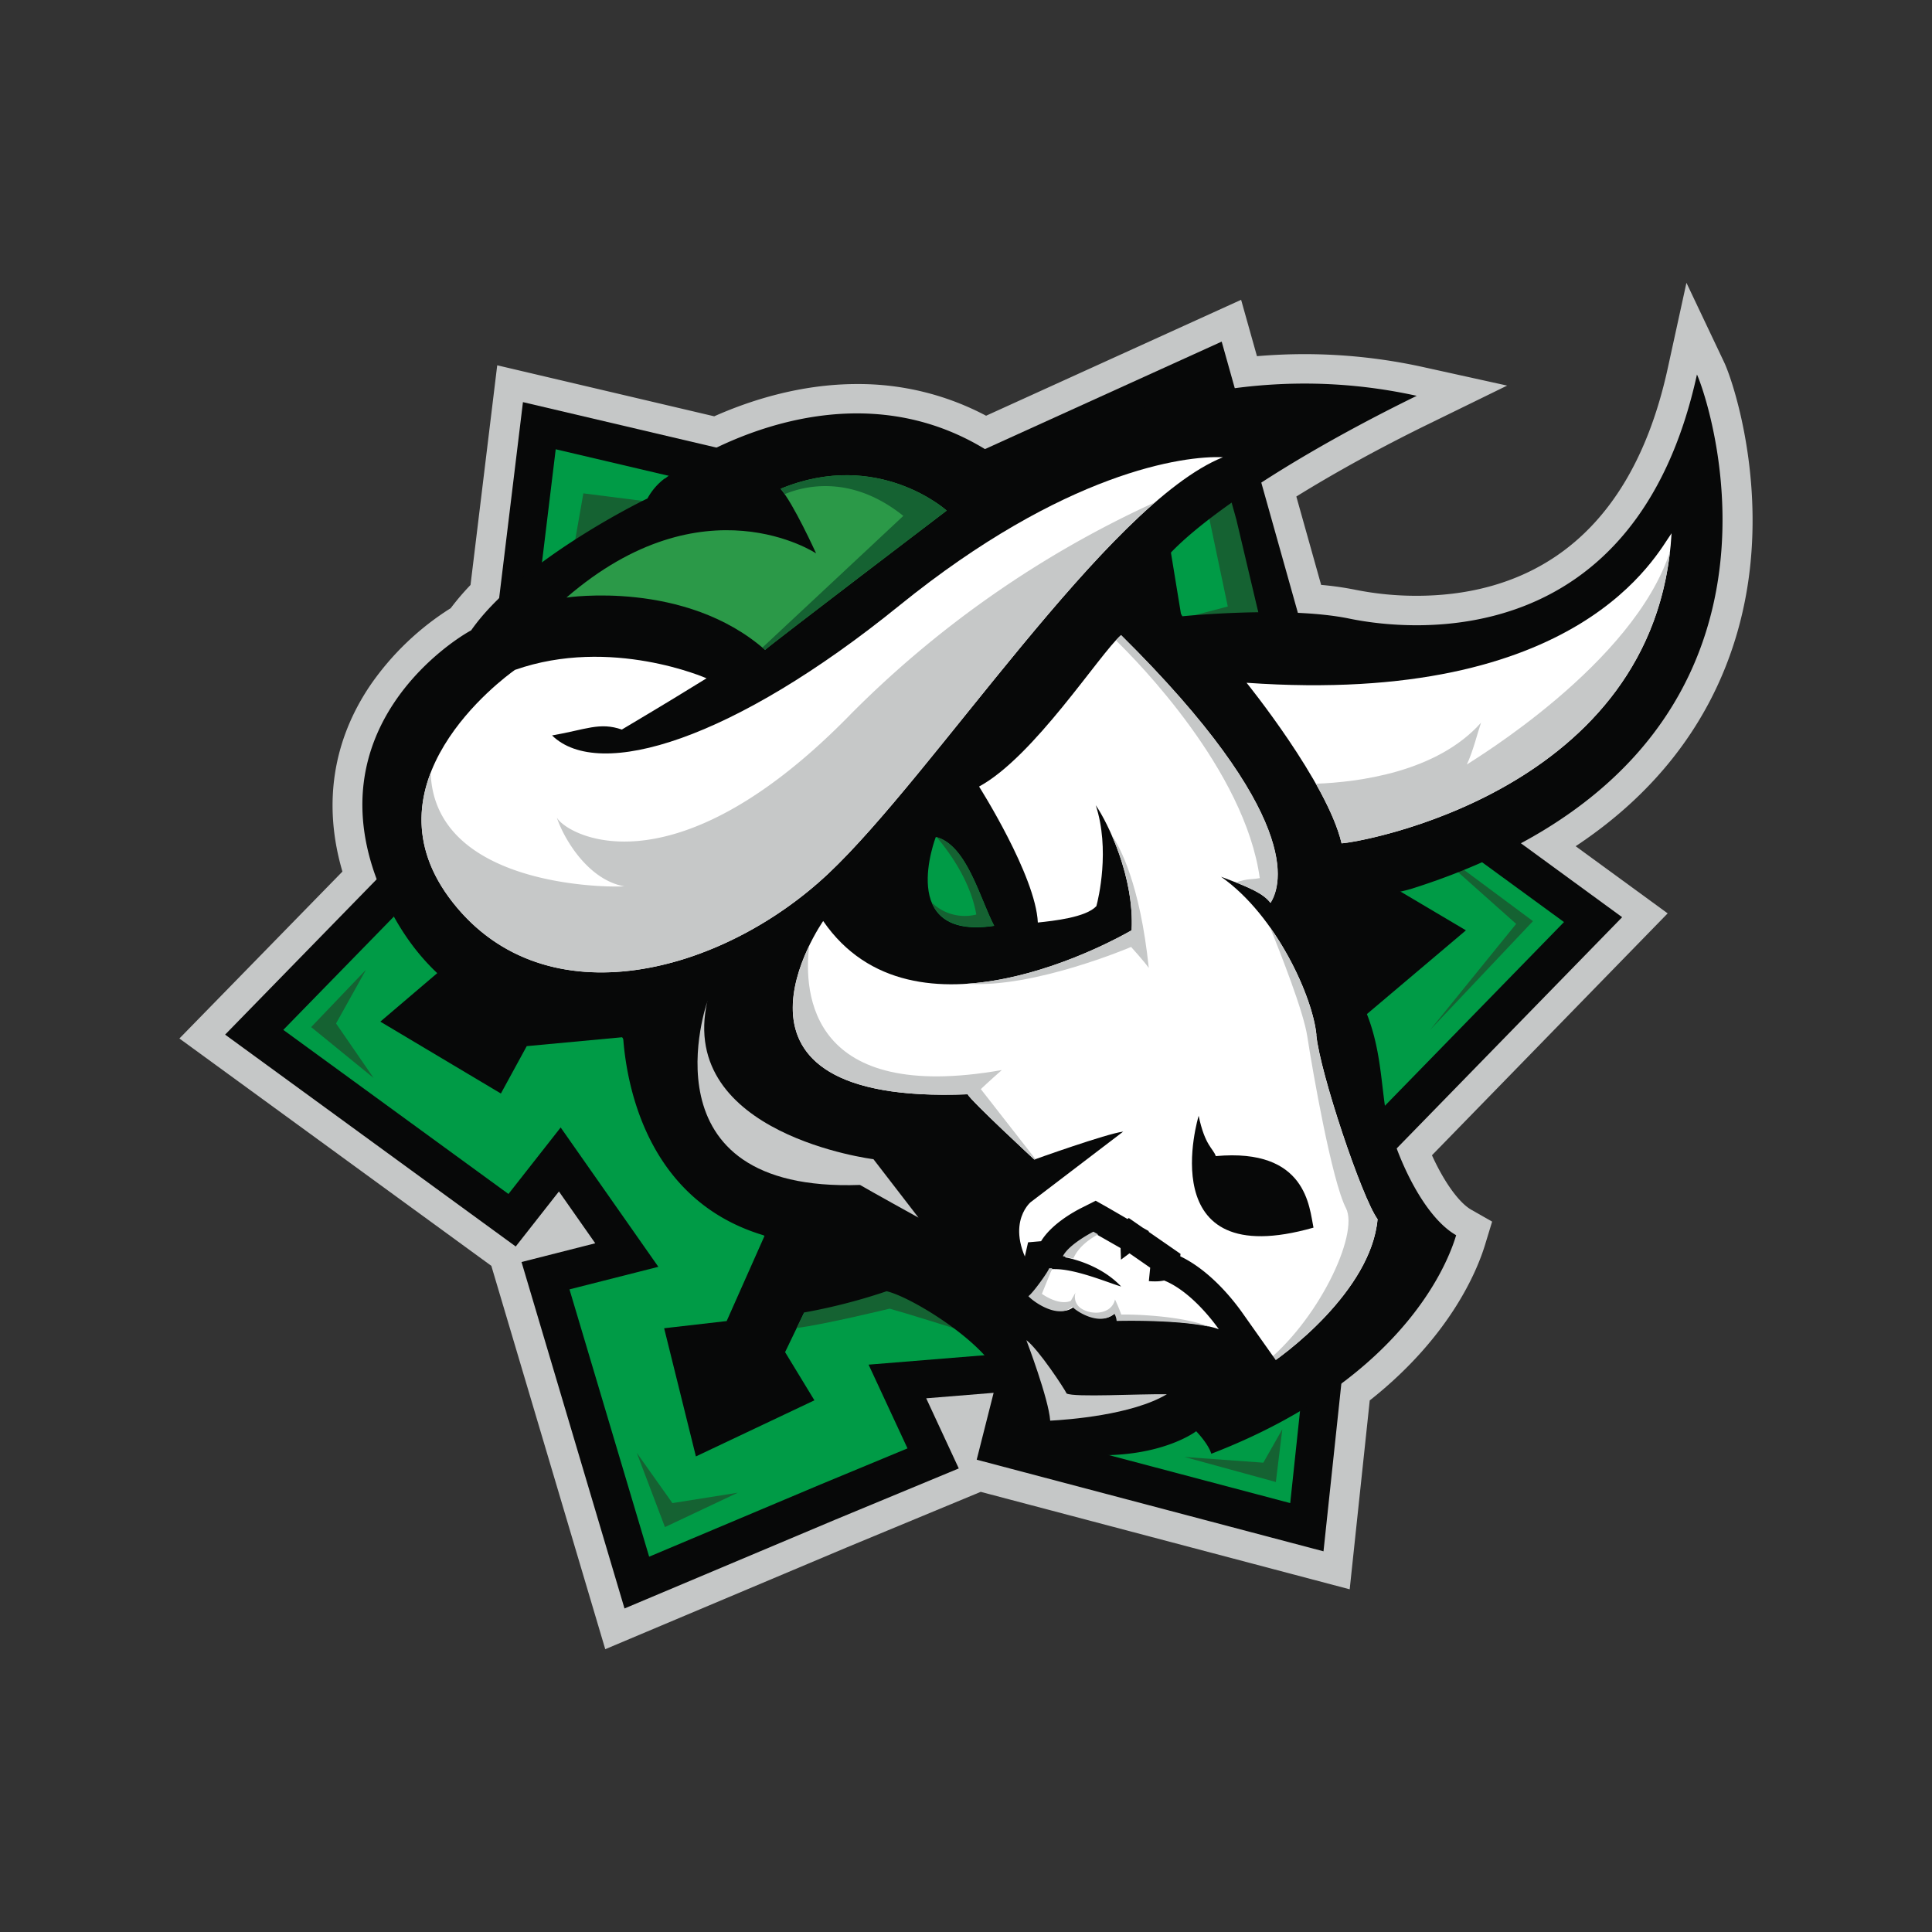 <?xml version="1.0" encoding="UTF-8"?>
<svg xmlns="http://www.w3.org/2000/svg" xmlns:xlink="http://www.w3.org/1999/xlink" id="Layer_1" data-name="Layer 1" viewBox="0 0 500 500">
  <rect x="0" y="0" width="500" height="500" fill="#333333" stroke="none"/>
  <defs>
    <style>.cls-1{fill:none;}.cls-2{clip-path:url(#clip-path);}.cls-3{fill:#c5c7c7;}.cls-4{fill:#070808;}.cls-11,.cls-5{fill:#009b46;}.cls-5,.cls-7{fill-rule:evenodd;}.cls-6,.cls-7{fill:#156232;}.cls-8{fill:#fff;}.cls-9{fill:#c6c8c8;}.cls-10{fill:#2b9948;}</style>
    <clipPath id="clip-path">
      <rect class="cls-1" x="-47.64" y="-47.64" width="595.28" height="595.28"></rect>
    </clipPath>
  </defs>
  <title>logo</title>
  <g class="cls-2">
    <g class="cls-2">
      <path class="cls-3" d="M453.07,145.26c2.44-25.62-4.8-47.16-6.87-51.52l-9.75-20.55-4.86,22.22c-10.65,48.58-41.21,58.78-65,58.78a80.33,80.33,0,0,1-15.79-1.55,80.38,80.38,0,0,0-8.89-1.27l-6.42-22.87c10.2-6.32,22-12.8,34.56-18.93l20-9.78L368.33,95a142.74,142.74,0,0,0-30.68-3.35c-4.09,0-8.22.18-12.35.53l-4.1-14.59-66,30a70.56,70.56,0,0,0-33.36-8.2c-14.76,0-27.88,4.3-37,8.35l-56.16-13.2-6.91,56.85a65.41,65.41,0,0,0-5.12,6,71.69,71.69,0,0,0-20.7,19.78c-9.9,14.51-12.4,31.16-7.33,48.39L46.43,268.76l80.73,58.84,29.48,99.21,62.41-26.3,34.76-14.42,95.49,25.22,5.19-48.88c20.83-16.48,27.8-33.56,29.86-40.34l1.81-5.94-5.39-3.07c-3.21-1.83-7.07-7.25-10.18-14.1l61-62.6L407.78,219c33.46-22.18,43.21-51.83,45.29-73.7"></path>
      <polygon class="cls-4" points="355.25 303.58 419.81 237.37 345.08 182.8 333.98 197.34 323.28 182.41 341.09 177.11 316.17 88.41 231.64 126.79 238.85 143.13 221.41 144.65 226.69 125.34 192.87 117.59 135.34 104.07 124.06 196.93 143.68 198.52 136.65 213.31 123.25 201.15 58.26 267.76 133.47 322.59 144.65 308.35 154.05 321.76 134.97 326.61 161.62 416.27 216.07 393.33 248.13 380.03 239.7 361.88 257.15 360.46 252.77 377.77 342.52 401.48 352.27 309.86 333.82 307.62 341.88 291.11 355.25 303.58"></polygon>
      <path class="cls-5" d="M354.92,289.75l49.84-51.12L347.07,196.5,333.73,214l-26.58-37.09,21.78-6.47-19.17-68.23-65.12,29.57,8.85,20-45.36,3.94,6.3-23-23.79-5.45-46.82-11-8.7,71.67,23.64,1.92-18.89,39.77-16.2-14.7-50.35,51.6L131.59,309l13.51-17.21,25.28,36.06-23,5.84L168,402.87l44.3-18.67,22.56-9.36-10.07-21.67,45.39-3.69-5.38,21.23L333.91,389l7.49-70.46-22.56-2.75,20-41Zm-48.8,43.33,14.26-1.59.19,37.14-34.95-12.52,6.05-12.66-14.82-19.91-63.12,4.36-7.55,15.81-3,6.22,7.59,12.47L180.1,376.92l-8.22-33.17,16.18-1.86,9.78-22L161,268.44l-24.68,2.3L129.63,283l-31.2-18.6,27.65-23.56,8.67,11,24.71-1.87,27.7-56.83-13.51-20-16.07.79,2.55-34.07L192.76,149l-5,13.92,13.73,19.61,62.95-6.25,11.28-22.11-8.08-11.47L300,124.47l6,36.65-14.33.81-11.18,22.65,10.72,15.59,25.59,36.22,25.43-2.24L349,222.77l30.38,18-26.95,22.79-8.49-10.1-25.45,2-19.17,40-8,17.15Z"></path>
      <polygon class="cls-6" points="94.73 250.95 80.53 265.81 96.69 278.98 86.97 264.87 94.73 250.95"></polygon>
      <polygon class="cls-6" points="164.8 376 172.09 395.21 190.94 386.31 174.02 389 164.8 376"></polygon>
      <polygon class="cls-6" points="365.52 215.19 396.73 238.39 370.12 266.54 392.38 239.1 365.52 215.19"></polygon>
      <polygon class="cls-6" points="167.4 129.77 150.97 127.68 148.21 143.44 167.4 129.77"></polygon>
      <polygon class="cls-7" points="306.54 377.06 330.19 383.54 331.86 369.89 326.95 378.54 306.54 377.06"></polygon>
      <path class="cls-7" d="M311.75,128.42l6,28.54-11.07,2.9s-.88,2.85-.21,2.83,19.83-1.47,19.83-1.47-6.25-26.49-6.32-26.72-3.15-11.29-3.15-11.29Z"></path>
      <path class="cls-7" d="M247.07,342.65s-4.39-8.17-4.63-8.32-8.16-4.56-8.4-4.56-27.32,5.5-27.63,5.73l0,0c.57.23,1.09.44,1.33.51.67.2.67,3.11.67,3.11l-2.24,4.56c6.83-.81,24.07-5,24.07-5,3.53.95,18.05,5.5,18.05,5.5Z"></path>
      <path class="cls-4" d="M365,230.11c109.52-34.48,76.87-127.49,74.17-133.19-15.84,72.28-73.69,66.53-89.94,63.18s-43.23-.61-43.23-.61-1.64-3-7.81-8.49c-.12-7.69,27.11-28.34,68.46-48.56C308.28,89.57,264.08,120,261.78,121c-31.7-24.9-67-10.76-82.18-2.1h0a51.42,51.42,0,0,0-7.45,4.92l-.11,0a15.92,15.92,0,0,0-4.48,5.19c-3.75,1.75-33.69,17-45.62,34.12-5,2.66-40.72,25.57-23.5,66.82s57.32,39.14,71.56,35.2a21.09,21.09,0,0,0-3.14,5.1c3.82,1.39,9.48,3.18,9.48,3.18s13.43,12.94,14.13,13.73S206.56,317,206.56,317l-2.1,23.28a149,149,0,0,0,25-6.11c6.54,1.52,25.24,13.12,29.16,22.07,3.89,6.76,5.67,14.48,5.53,17.44,30.68,8.16,45.42-3.28,45.42-3.28s3.13,3.2,3.91,5.83c52.33-20.17,62.19-52.67,63.37-56.56-9.62-5.49-17.19-24.48-18.46-33.65s-1.5-18.76-7.26-29.14-6.4-15.59-5-20.6,11.43-3.89,18.83-6.18"></path>
      <path class="cls-8" d="M340.69,267.83C339.77,258.16,330.4,237,316,226.9c7.74,2.89,10.94,4.36,12.79,6.76,3-4.7,8.35-22.75-38.68-69.29-5.62,5-22.54,31.5-36.73,39.19,0,0,14.67,23.08,15.21,35.19,4.14-.44,12.43-1.32,15.15-4.24.51-1.82,3.59-14.69-.16-26.12,3.22,4.69,10,18.71,9.28,32.36-4,2.33-56.36,31.72-79.82-2.39,0,0-33.41,47.69,37.37,44.84,1.06,1.9,17.27,16.89,17.27,16.89s18.73-6.72,23-7.23l-24,18.3s-7.75,6.56,2,19.95,19.48,16.29,34.46,14.45,21.4,1.1,23.86,8.51c5.15-3,27.86-20,29.52-38.54-4.07-5.58-14.93-38-15.86-47.7"></path>
      <path class="cls-9" d="M265.62,346.83s5.78,15.16,6.17,20.84c4.62-.25,21.18-1.46,30.19-6.84-7.35-.12-23.88.85-25.94-.19-.45-1.06-7.24-11.42-10.42-13.81"></path>
      <path class="cls-8" d="M182.84,175.54s-24.69-10.92-49.58-2.17c-3.2,2.27-40.21,29.63-16,60.26s69.68,18.22,97-7.43,72.36-95.84,102.24-107.87c-10.12-.46-41,3.75-83.8,38.42s-77.62,45.5-89.83,33.58c8.71-1.5,12.29-3.53,18.06-1.52,6.52-3.94,7.74-4.52,21.93-13.27"></path>
      <path class="cls-8" d="M322.61,176.7s20.9,25.8,24.59,41.55c4.39-.16,81.58-13.37,85.4-80.24-3.82,5.23-23.43,44.79-110,38.69"></path>
      <path class="cls-10" d="M146.68,154.64S177.29,150,198,168.19c2.39-2.11,47-36.05,47-36.05s-17.76-16.06-43-5.64c3.28,3.66,9.21,16.72,9.21,16.72s-29-19.34-64.6,11.42"></path>
      <path class="cls-4" d="M310.21,288.77s-12.52,41,29.72,28.94c-1.09-5.14-1.69-20.66-25.29-18.51-.65-2-2.79-2.63-4.43-10.43"></path>
      <path class="cls-11" d="M242.19,216.61s-10.39,26.82,15.1,23c-3.74-7.15-7.11-21-15.1-23"></path>
      <path class="cls-9" d="M379.63,197.84c1.66-3.61,2.66-7.88,3.66-10.81-11.41,12.83-31.77,15.4-42.74,15.8,3.05,5.4,5.58,10.84,6.65,15.42,4.28-.16,77.91-12.76,85-75.53-9.47,29.21-51.17,54.13-52.56,55.12"></path>
      <path class="cls-9" d="M219.82,185.18c-46.27,47.21-73.72,30.5-75.72,26.37,1.74,5.35,8,16.14,17.46,17.83-6.43.38-49.15-.62-50.1-29.4-3.78,9.78-3.86,21.45,5.77,33.65,24.17,30.64,69.68,18.22,97-7.43,22.4-21,56.66-71.9,84.74-96.24a267.33,267.33,0,0,0-79.16,55.22"></path>
      <path class="cls-9" d="M326,227.26c-2.6.45-2.68,0-6.17,1.1,5.05,2,7.46,3.34,9,5.3,3-4.7,8.35-22.75-38.68-69.29-.39.35-.85.82-1.35,1.37,5.51,5.35,33.37,33.6,37.23,61.52"></path>
      <path class="cls-6" d="M202.07,126.5a16.75,16.75,0,0,1,1.06,1.36c5.05-2.09,17.19-5.14,30.65,5.65-.94.89-29.94,28-36.48,34.09.24.19.47.39.7.59,2.39-2.11,47-36.05,47-36.05s-17.76-16.06-43-5.64"></path>
      <path class="cls-9" d="M340.69,267.83c-.61-6.41-4.93-17.87-12-27.8,2.85,7,8.66,21.78,9.64,28.21,1.31,8.57,6.33,37.31,10,44.42,3.51,6.79-7.39,29.64-21.65,40.6q.15.39.3.81c5.15-3,27.86-20,29.52-38.54-4.07-5.58-14.93-38-15.86-47.7"></path>
      <path class="cls-9" d="M292.73,245.07s3.42,3.78,4.57,5.43c-2.27-21.86-7.54-31.4-9.58-34.37,2.86,6.54,5.61,15.66,5.16,24.62-2.38,1.39-22.1,12.48-42.59,13.84,17.25,1.24,42.44-9.52,42.44-9.52"></path>
      <path class="cls-8" d="M314.58,347.81c-3.67-1.35-11.66-2.12-21.93-2.12-2.15,0-3.55,0-3.56,0l-4.3.12.06-.67h-.09a15.17,15.17,0,0,1-7.6-2.41,9,9,0,0,1-2.86.46c-5,0-10-3.94-11.09-5.29l-2.73-3.29,3.41-2.26a41.66,41.66,0,0,0,4-5.33l.52-2.37,2.74-.23.54-1.08c2.06-4.09,8.36-7.41,9.6-8l1.83-.92,8.86,5,.15-.11,9.62,6.67-.13,1.28.11,0,1.13.46c8,3.24,14.42,11.76,16.21,14.29l7.13,10.08Z"></path>
      <path class="cls-4" d="M283.3,319.18,290,323l.11,3,2.2-1.64,5.36,3.72-.35,3.47s.66.07,1.53.07a11.23,11.23,0,0,0,2.43-.23c7.1,2.89,13,11,14.15,12.61-5.49-2-16.85-2.3-22.65-2.3-2.19,0-3.58,0-3.58,0a4.3,4.3,0,0,0-.58-1.86,5.05,5.05,0,0,1-3.54,1.33,11.27,11.27,0,0,1-7.06-3.08,4.41,4.41,0,0,1-3.12,1.17c-3.37,0-7.18-2.89-7.94-3.81,1.1-.73,5-6.22,5.21-7a8.84,8.84,0,0,1,.91,0c5.5,0,14,3.63,17.07,4.5-5.84-6.2-14.5-7.55-14.5-7.55,1.55-3.09,7.7-6.18,7.7-6.18m.21-8.47-3.57,1.8c-2.37,1.19-7.91,4.33-10.56,8.67l-3.36.29-1,4.36a43.16,43.16,0,0,1-2.78,3.76l-6.42,4.26,5.32,6.4c1.69,2,7.49,6.5,13.68,6.5a12.58,12.58,0,0,0,2.23-.19,19.39,19.39,0,0,0,4.56,1.7v1.37l7.73-.45s1.33,0,3.37,0c9.3,0,17,.7,20.07,1.84l22.56,8.32-13.88-19.64c-2.29-3.24-8.26-10.87-16.06-14.61l.07-.63-3.62-2.51-4.61-3.19v-.2l-1.54-.87-3.62-2.51-.34.25L287,312.69Z"></path>
      <path class="cls-9" d="M313.19,343.45c-7.81-3.27-22.47-3.33-23-3.23a41.35,41.35,0,0,0-1.63-3.92c-.86,3.81-5.78,4.11-8.49,2.49a3.57,3.57,0,0,1-1.72-4.26s-.74,1.27-1.22,2.14c-3.22,1.33-7.49-1.83-7.49-1.83l2.68-6.6a7.27,7.27,0,0,0-.82,0c-.18.82-4.22,6.45-5.35,7.2,1.05,1.26,7.69,6.15,11.36,2.71.38.72,6.93,5.43,10.87,1.8a4.36,4.36,0,0,1,.6,1.91s15.43-.44,24.21,1.55"></path>
      <path class="cls-9" d="M284.2,319.46l-1.23-.7s-6.31,3.18-7.9,6.35a22.42,22.42,0,0,1,2.69.64c1.47-3.44,5-5.53,6.44-6.29"></path>
      <path class="cls-9" d="M253.84,281.86s1.83-1.76,5.43-4.93c-49.49,8.71-51.34-19.62-49.86-32.14-6.23,12.91-13.41,40.6,41,38.41,1.06,1.89,17.27,16.89,17.27,16.89L268,300Z"></path>
      <path class="cls-6" d="M242.43,216.68c2,2.34,8.64,10.53,10.23,20a12.22,12.22,0,0,1-11.52-3.11c1.81,4.36,6.29,7.46,16.15,6-3.7-7.07-7.05-20.73-14.86-22.92"></path>
      <path class="cls-4" d="M161.11,263.07s-2.2,53.72,48,58.86a32.24,32.24,0,0,0-2.09-8.4l-20.13-21-13.8-33.61Z"></path>
      <path class="cls-9" d="M183.08,259.15s-17.62,49.55,39.49,47.51c2.54,1.5,15.14,8.47,15.14,8.47L226.05,300s-50.74-6.34-43-40.87"></path>
    </g>
  </g>
</svg>

